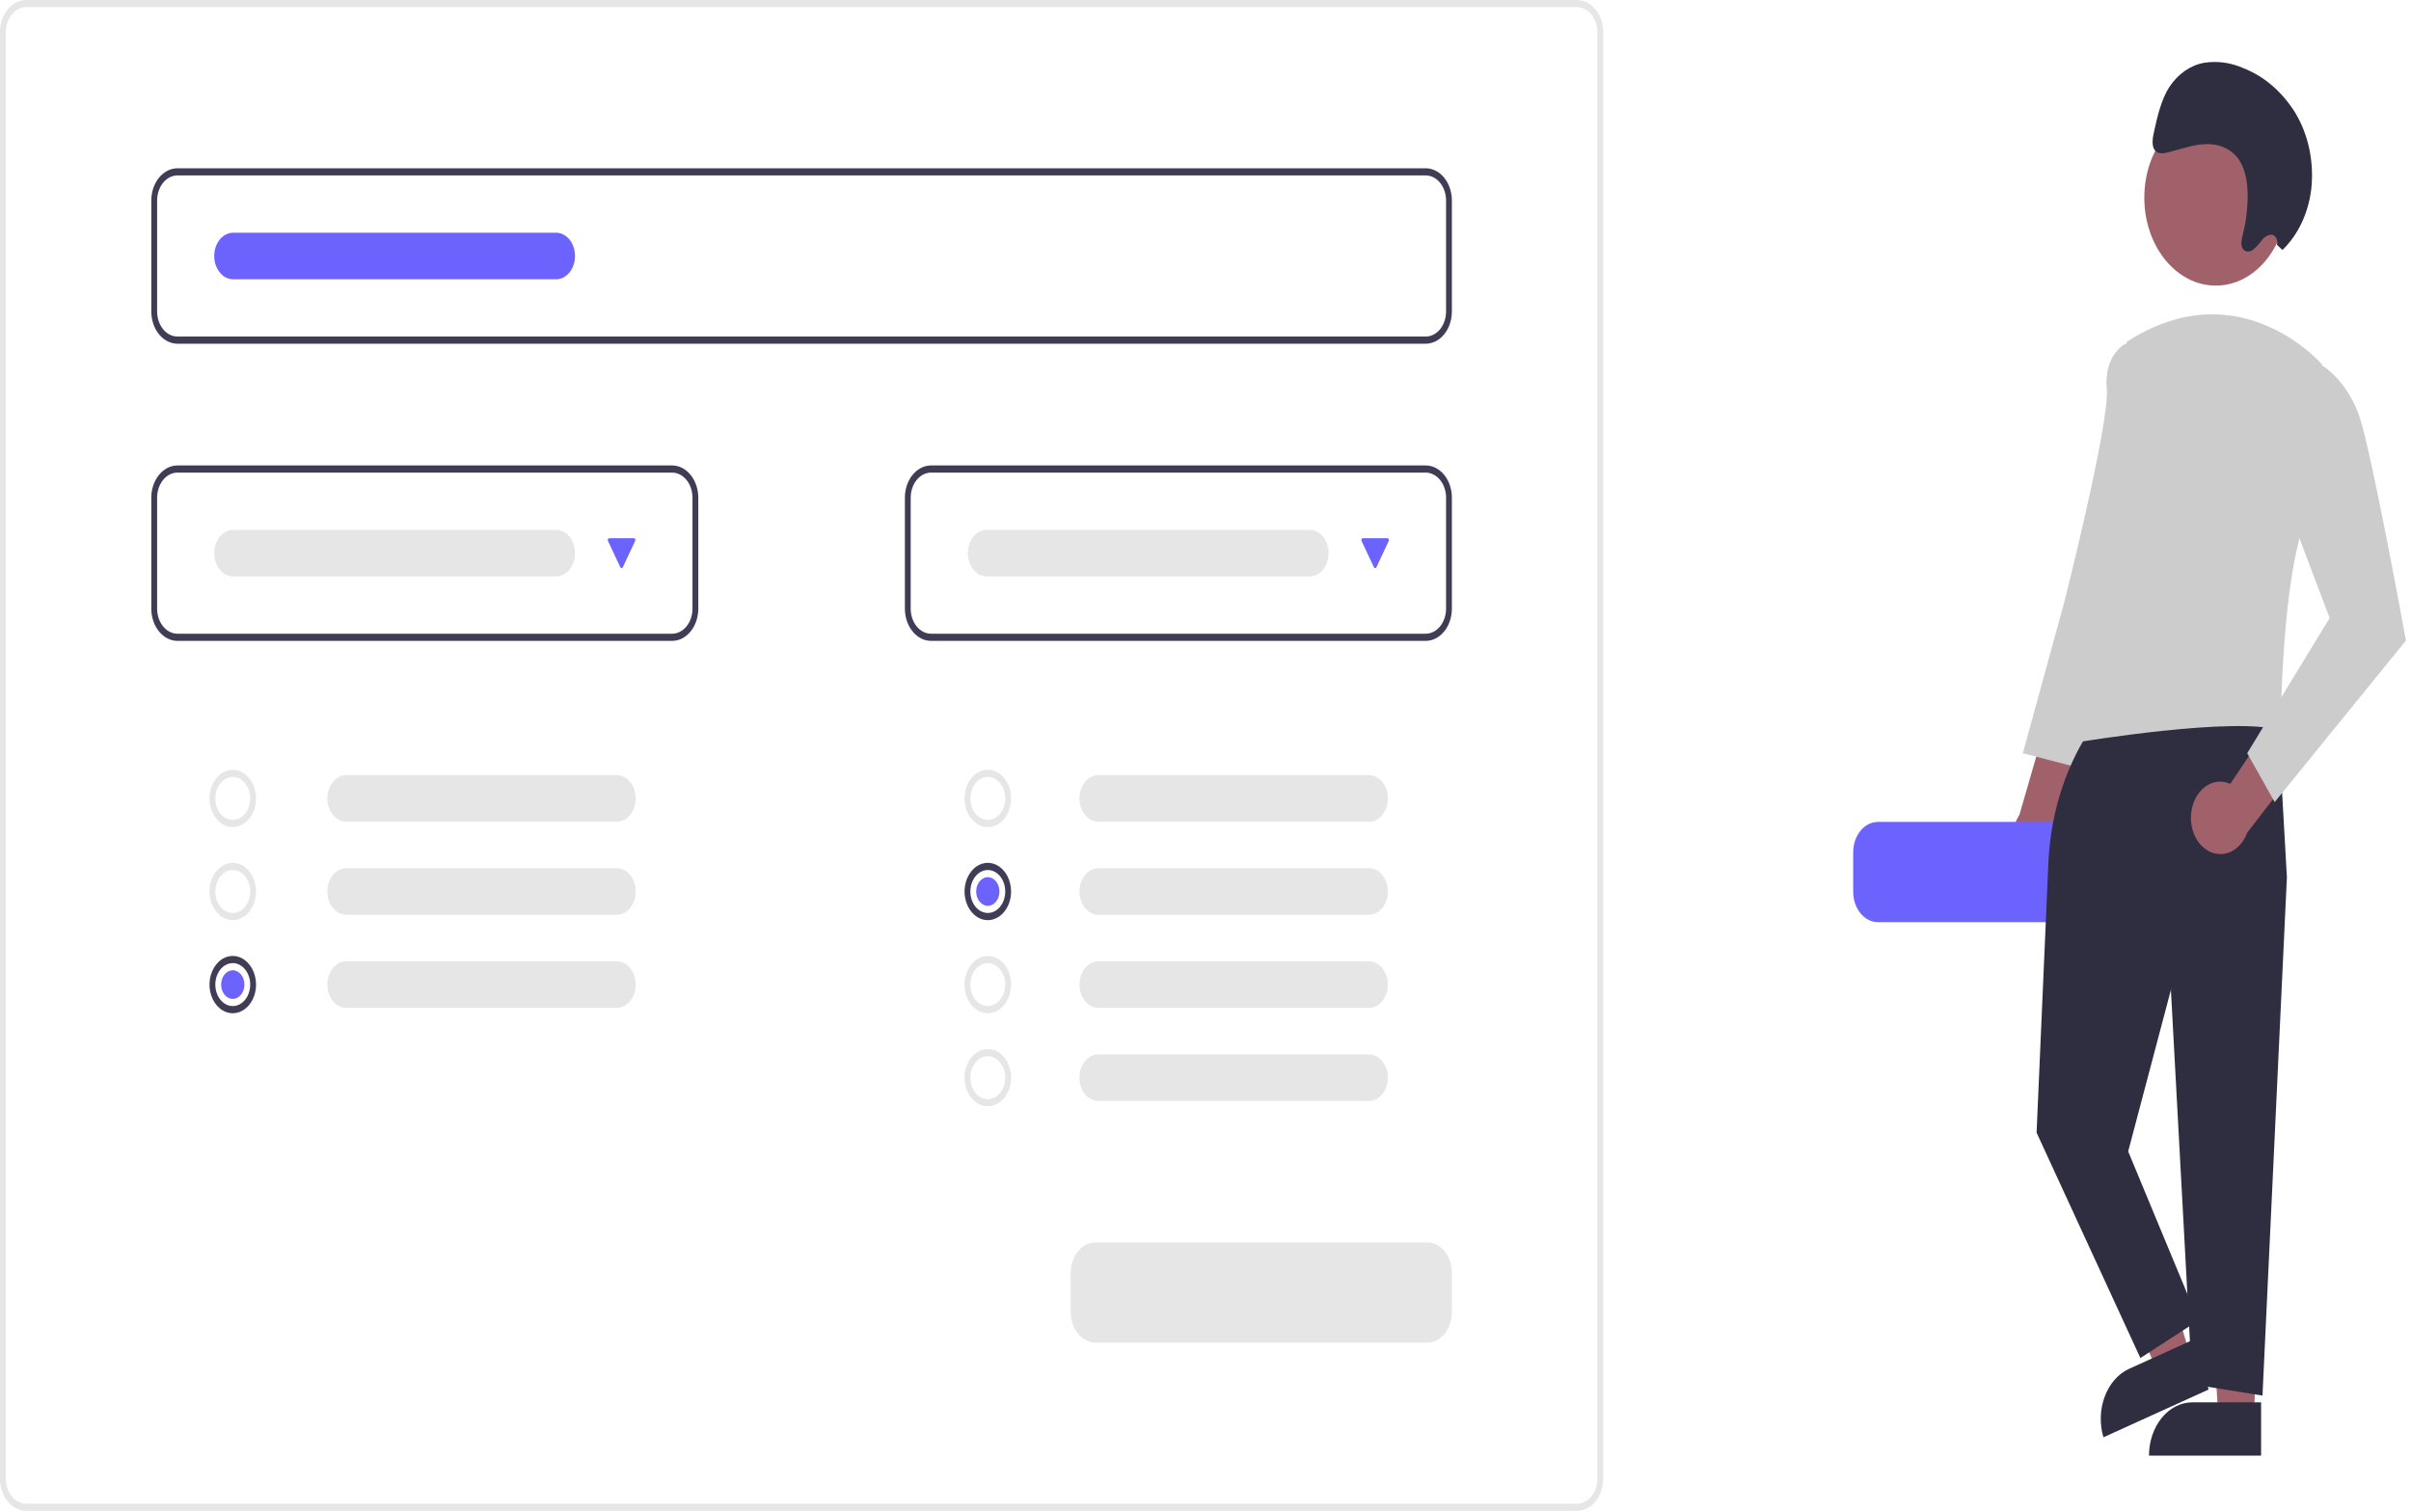 <svg width="389" height="244" viewBox="0 0 389 244" fill="none" xmlns="http://www.w3.org/2000/svg">
<path d="M332.388 139.788C332.94 139.278 333.393 138.624 333.718 137.874C334.042 137.125 334.228 136.296 334.264 135.448C334.3 134.6 334.184 133.753 333.925 132.965C333.666 132.178 333.27 131.47 332.764 130.892L339.53 112L330.935 113.793L325.828 131.458C325.095 132.567 324.718 133.969 324.768 135.398C324.819 136.826 325.293 138.182 326.102 139.209C326.91 140.236 327.997 140.862 329.156 140.969C330.314 141.076 331.464 140.655 332.388 139.788Z" fill="#A0616A"/>
<path d="M345.337 56.082L342.874 55.476C342.874 55.476 339.426 57.294 339.919 62.749C340.411 68.205 333.023 97.299 333.023 97.299L326.374 121.545L335.732 123.97L341.889 96.087L345.337 56.082Z" fill="#CCCCCC"/>
<path d="M356.507 148.803H302.99C301.932 148.802 300.918 148.284 300.17 147.363C299.422 146.443 299.001 145.194 299 143.892V137.537C299.001 136.235 299.422 134.987 300.17 134.067C300.918 133.146 301.932 132.628 302.99 132.627H356.507C357.565 132.628 358.579 133.146 359.327 134.067C360.075 134.987 360.496 136.235 360.497 137.537V143.892C360.496 145.194 360.075 146.442 359.327 147.363C358.579 148.284 357.565 148.802 356.507 148.803Z" fill="#6C63FF"/>
<path d="M353.338 218.574L347.939 221.026L337.682 196.565L345.65 192.944L353.338 218.574Z" fill="#A0616A"/>
<path d="M343.512 220.88L353.925 216.15L356.345 224.218L339.376 231.927C339.059 230.867 338.913 229.741 338.949 228.612C338.985 227.484 339.201 226.375 339.585 225.349C339.969 224.323 340.514 223.401 341.188 222.634C341.862 221.867 342.651 221.271 343.512 220.88Z" fill="#2F2E41"/>
<path d="M363.657 228.747L357.907 228.425L356.178 200.981L364.663 201.455L363.657 228.747Z" fill="#A0616A"/>
<path d="M353.715 226.285H364.814V234.885H346.726C346.726 233.756 346.907 232.637 347.258 231.594C347.609 230.551 348.124 229.602 348.773 228.804C349.422 228.005 350.192 227.372 351.04 226.939C351.888 226.507 352.797 226.285 353.715 226.285Z" fill="#2F2E41"/>
<path d="M337.949 116.696C333.481 122.98 330.855 130.925 330.491 139.263L328.591 182.766L345.337 219.135L354.695 213.073L343.367 185.797L350.262 159.732L368.978 141.548L367.501 115.484L337.949 116.696Z" fill="#2F2E41"/>
<path d="M364.053 139.123L368.978 141.548L365.038 225.196L353.71 223.378L350.262 159.732L364.053 139.123Z" fill="#2F2E41"/>
<path d="M353.572 130.911C353.693 130.075 353.962 129.282 354.36 128.588C354.757 127.893 355.274 127.315 355.873 126.893C356.471 126.471 357.138 126.215 357.826 126.145C358.514 126.074 359.206 126.19 359.853 126.484L370.5 110.529L373.078 120.778L362.572 134.357C362.099 135.663 361.253 136.71 360.194 137.299C359.135 137.888 357.938 137.979 356.828 137.554C355.719 137.129 354.775 136.218 354.174 134.994C353.574 133.77 353.36 132.317 353.572 130.911Z" fill="#A0616A"/>
<path d="M357.502 46.086C363.87 46.086 369.032 39.733 369.032 31.897C369.032 24.06 363.87 17.707 357.502 17.707C351.134 17.707 345.972 24.06 345.972 31.897C345.972 39.733 351.134 46.086 357.502 46.086Z" fill="#A0616A"/>
<path d="M374.642 58.809C374.642 58.809 361.344 43.353 343.12 55.172C343.12 55.172 338.441 113.665 335.486 119.727C335.486 119.727 361.098 115.484 367.993 117.908C367.993 117.908 367.993 92.45 372.426 82.752C376.859 73.054 374.642 58.809 374.642 58.809Z" fill="#CCCCCC"/>
<path d="M369.471 60.325L374.875 59.096C377.573 61.026 379.66 64.023 380.799 67.599C382.769 73.66 388.187 103.361 388.187 103.361L367.008 129.425L362.575 121.545L375.874 99.724L368.978 81.54L369.471 60.325Z" fill="#CCCCCC"/>
<path d="M367.364 39.489C367.413 39.311 367.429 39.121 367.41 38.934C367.391 38.748 367.337 38.569 367.253 38.411C367.169 38.254 367.056 38.123 366.925 38.027C366.793 37.932 366.645 37.875 366.493 37.86C366.18 37.881 365.875 37.98 365.594 38.15C365.314 38.32 365.064 38.559 364.861 38.851C364.443 39.443 363.958 39.956 363.419 40.374C362.861 40.721 362.105 40.671 361.787 40.011C361.488 39.392 361.693 38.563 361.874 37.843C362.334 36.012 362.591 34.114 362.639 32.199C362.691 30.061 362.446 27.83 361.484 26.162C360.243 24.011 358.024 23.194 355.923 23.253C353.823 23.312 351.757 24.11 349.676 24.614C348.958 24.788 348.114 24.877 347.633 24.192C347.123 23.464 347.31 22.285 347.528 21.302C348.091 18.749 348.689 16.111 349.999 14.05C351.416 11.908 353.439 10.506 355.661 10.127C357.795 9.802 359.961 10.104 361.981 11.01C365.272 12.287 368.168 14.77 370.282 18.127C372.461 21.697 373.402 26.184 372.901 30.606C372.411 34.457 370.752 37.937 368.26 40.343" fill="#2F2E41"/>
<path d="M254.439 243.803H4.225C3.105 243.802 2.031 243.253 1.239 242.279C0.447 241.304 0.001 239.982 0 238.604V5.2C0.001 3.821 0.447 2.499 1.239 1.525C2.031 0.55 3.105 0.002 4.225 0H254.439C255.559 0.002 256.633 0.55 257.425 1.525C258.217 2.499 258.662 3.821 258.664 5.2V238.604C258.662 239.982 258.217 241.304 257.425 242.279C256.633 243.253 255.559 243.802 254.439 243.803ZM4.225 1.155C3.354 1.157 2.518 1.583 1.902 2.341C1.286 3.099 0.94 4.127 0.939 5.2V238.604C0.94 239.676 1.286 240.704 1.902 241.462C2.519 242.22 3.354 242.646 4.225 242.648H254.439C255.31 242.646 256.145 242.22 256.761 241.462C257.377 240.704 257.724 239.676 257.725 238.604V5.2C257.724 4.127 257.377 3.099 256.761 2.341C256.145 1.583 255.31 1.157 254.439 1.155H4.225Z" fill="#E6E6E6"/>
<path d="M230.028 55.462H28.636C27.516 55.461 26.442 54.912 25.65 53.938C24.858 52.963 24.412 51.641 24.411 50.263V32.353C24.412 30.974 24.858 29.653 25.65 28.678C26.442 27.703 27.516 27.155 28.636 27.153H230.028C231.148 27.155 232.222 27.703 233.014 28.678C233.806 29.653 234.251 30.974 234.253 32.353V50.263C234.251 51.641 233.806 52.963 233.014 53.938C232.222 54.913 231.148 55.461 230.028 55.462ZM28.636 28.309C27.765 28.31 26.93 28.737 26.314 29.495C25.698 30.253 25.351 31.281 25.35 32.353V50.263C25.351 51.335 25.698 52.363 26.314 53.121C26.93 53.879 27.765 54.306 28.636 54.307H230.028C230.899 54.306 231.734 53.879 232.35 53.121C232.966 52.363 233.313 51.335 233.314 50.263V32.353C233.313 31.281 232.966 30.253 232.35 29.495C231.734 28.737 230.899 28.31 230.028 28.309H28.636Z" fill="#3F3D56"/>
<path d="M108.442 103.414H28.636C27.516 103.413 26.442 102.864 25.65 101.889C24.858 100.915 24.412 99.593 24.411 98.215V80.305C24.412 78.926 24.858 77.605 25.65 76.63C26.442 75.655 27.516 75.107 28.636 75.105H108.442C109.562 75.107 110.636 75.655 111.428 76.63C112.22 77.605 112.665 78.926 112.667 80.305V98.215C112.665 99.593 112.22 100.915 111.428 101.889C110.636 102.864 109.562 103.413 108.442 103.414ZM28.636 76.261C27.765 76.262 26.93 76.688 26.314 77.447C25.698 78.205 25.351 79.233 25.35 80.305V98.215C25.351 99.287 25.698 100.315 26.314 101.073C26.93 101.831 27.765 102.257 28.636 102.259H108.442C109.313 102.257 110.148 101.831 110.764 101.073C111.38 100.315 111.727 99.287 111.728 98.215V80.305C111.727 79.233 111.38 78.205 110.764 77.447C110.148 76.688 109.313 76.262 108.442 76.261H28.636Z" fill="#3F3D56"/>
<path d="M230.028 103.414H150.222C149.102 103.413 148.028 102.864 147.236 101.889C146.444 100.915 145.998 99.593 145.997 98.215V80.305C145.998 78.926 146.444 77.605 147.236 76.63C148.028 75.655 149.102 75.107 150.222 75.105H230.028C231.148 75.107 232.222 75.655 233.014 76.63C233.806 77.605 234.251 78.926 234.253 80.305V98.215C234.251 99.593 233.806 100.915 233.014 101.889C232.222 102.864 231.148 103.413 230.028 103.414ZM150.222 76.261C149.351 76.262 148.516 76.688 147.9 77.447C147.283 78.205 146.937 79.233 146.936 80.305V98.215C146.937 99.287 147.283 100.315 147.9 101.073C148.516 101.831 149.351 102.257 150.222 102.259H230.028C230.899 102.257 231.734 101.831 232.35 101.073C232.966 100.315 233.313 99.287 233.314 98.215V80.305C233.313 79.233 232.966 78.205 232.35 77.447C231.734 76.688 230.899 76.262 230.028 76.261H150.222Z" fill="#3F3D56"/>
<path d="M230.262 216.65H176.746C175.688 216.648 174.673 216.13 173.925 215.21C173.177 214.289 172.757 213.041 172.755 211.739V205.384C172.757 204.082 173.177 202.834 173.925 201.913C174.673 200.993 175.688 200.475 176.746 200.473H230.262C231.32 200.475 232.334 200.993 233.082 201.913C233.83 202.834 234.251 204.082 234.253 205.384V211.739C234.251 213.041 233.83 214.289 233.082 215.21C232.334 216.13 231.32 216.648 230.262 216.65Z" fill="#E6E6E6"/>
<path d="M37.556 133.456C36.813 133.456 36.087 133.185 35.469 132.677C34.852 132.169 34.37 131.448 34.086 130.603C33.802 129.759 33.727 128.829 33.872 127.933C34.017 127.036 34.375 126.213 34.9 125.566C35.425 124.92 36.094 124.48 36.823 124.301C37.551 124.123 38.306 124.215 38.993 124.564C39.679 124.914 40.266 125.507 40.678 126.267C41.091 127.027 41.311 127.92 41.311 128.834C41.31 130.06 40.914 131.235 40.21 132.101C39.506 132.967 38.551 133.455 37.556 133.456ZM37.556 125.368C36.998 125.368 36.454 125.571 35.991 125.952C35.528 126.333 35.166 126.874 34.953 127.508C34.74 128.141 34.684 128.838 34.793 129.511C34.902 130.183 35.17 130.801 35.564 131.286C35.958 131.77 36.46 132.1 37.006 132.234C37.552 132.368 38.119 132.299 38.633 132.037C39.148 131.775 39.588 131.33 39.898 130.76C40.207 130.19 40.372 129.52 40.372 128.834C40.371 127.915 40.074 127.034 39.546 126.384C39.018 125.735 38.302 125.369 37.556 125.368Z" fill="#E6E6E6"/>
<path d="M37.556 148.477C36.813 148.477 36.087 148.206 35.469 147.698C34.852 147.191 34.37 146.469 34.086 145.624C33.802 144.78 33.727 143.85 33.872 142.954C34.017 142.057 34.375 141.234 34.9 140.587C35.425 139.941 36.094 139.501 36.823 139.322C37.551 139.144 38.306 139.236 38.993 139.585C39.679 139.935 40.266 140.528 40.678 141.288C41.091 142.048 41.311 142.941 41.311 143.855C41.31 145.081 40.914 146.256 40.21 147.122C39.506 147.989 38.551 148.476 37.556 148.477ZM37.556 140.389C36.998 140.389 36.454 140.592 35.991 140.973C35.528 141.354 35.166 141.896 34.953 142.529C34.74 143.162 34.684 143.859 34.793 144.532C34.902 145.204 35.17 145.822 35.564 146.307C35.958 146.791 36.46 147.121 37.006 147.255C37.552 147.389 38.119 147.32 38.633 147.058C39.148 146.796 39.588 146.351 39.898 145.781C40.207 145.211 40.372 144.541 40.372 143.855C40.371 142.936 40.074 142.055 39.546 141.405C39.018 140.756 38.302 140.39 37.556 140.389Z" fill="#E6E6E6"/>
<path d="M37.556 163.498C36.813 163.498 36.087 163.227 35.469 162.719C34.852 162.212 34.37 161.49 34.086 160.645C33.802 159.801 33.727 158.871 33.872 157.975C34.017 157.078 34.375 156.255 34.9 155.608C35.425 154.962 36.094 154.522 36.823 154.343C37.551 154.165 38.306 154.257 38.993 154.606C39.679 154.956 40.266 155.549 40.678 156.309C41.091 157.069 41.311 157.962 41.311 158.877C41.31 160.102 40.914 161.277 40.21 162.143C39.506 163.01 38.551 163.497 37.556 163.498ZM37.556 155.41C36.998 155.41 36.454 155.613 35.991 155.994C35.528 156.375 35.166 156.917 34.953 157.55C34.74 158.183 34.684 158.88 34.793 159.553C34.902 160.225 35.17 160.843 35.564 161.328C35.958 161.812 36.46 162.143 37.006 162.276C37.552 162.41 38.119 162.341 38.633 162.079C39.148 161.817 39.588 161.372 39.898 160.802C40.207 160.232 40.372 159.562 40.372 158.877C40.371 157.957 40.074 157.076 39.546 156.426C39.018 155.777 38.302 155.411 37.556 155.41Z" fill="#3F3D56"/>
<path d="M55.864 125.079C55.054 125.079 54.278 125.475 53.706 126.179C53.134 126.883 52.812 127.838 52.812 128.834C52.812 129.83 53.134 130.786 53.706 131.49C54.278 132.194 55.054 132.59 55.864 132.59H99.522C100.331 132.59 101.108 132.194 101.68 131.49C102.252 130.786 102.574 129.83 102.574 128.834C102.574 127.838 102.252 126.883 101.68 126.179C101.108 125.475 100.331 125.079 99.522 125.079H55.864Z" fill="#E6E6E6"/>
<path d="M55.864 140.1C55.054 140.1 54.278 140.496 53.706 141.2C53.134 141.904 52.812 142.859 52.812 143.855C52.812 144.851 53.134 145.807 53.706 146.511C54.278 147.215 55.054 147.611 55.864 147.611H99.522C100.331 147.611 101.108 147.215 101.68 146.511C102.252 145.807 102.574 144.851 102.574 143.855C102.574 142.859 102.252 141.904 101.68 141.2C101.108 140.496 100.331 140.1 99.522 140.1H55.864Z" fill="#E6E6E6"/>
<path d="M55.864 155.121C55.054 155.121 54.278 155.517 53.706 156.221C53.134 156.925 52.812 157.881 52.812 158.876C52.812 159.872 53.134 160.828 53.706 161.532C54.278 162.236 55.054 162.632 55.864 162.632H99.522C100.331 162.632 101.108 162.236 101.68 161.532C102.252 160.828 102.574 159.872 102.574 158.876C102.574 157.881 102.252 156.925 101.68 156.221C101.108 155.517 100.331 155.121 99.522 155.121H55.864Z" fill="#E6E6E6"/>
<path d="M159.376 133.456C158.634 133.456 157.907 133.185 157.29 132.677C156.672 132.169 156.191 131.448 155.907 130.603C155.622 129.759 155.548 128.829 155.693 127.933C155.838 127.036 156.195 126.213 156.721 125.566C157.246 124.92 157.915 124.48 158.644 124.301C159.372 124.123 160.127 124.215 160.813 124.564C161.5 124.914 162.086 125.507 162.499 126.267C162.912 127.027 163.132 127.92 163.132 128.834C163.131 130.06 162.735 131.235 162.031 132.101C161.327 132.967 160.372 133.455 159.376 133.456ZM159.376 125.368C158.819 125.368 158.275 125.571 157.811 125.952C157.348 126.333 156.987 126.874 156.774 127.508C156.561 128.141 156.505 128.838 156.614 129.511C156.722 130.183 156.991 130.801 157.385 131.286C157.779 131.77 158.28 132.1 158.827 132.234C159.373 132.368 159.939 132.299 160.454 132.037C160.969 131.775 161.409 131.33 161.718 130.76C162.028 130.19 162.193 129.52 162.193 128.834C162.192 127.915 161.895 127.034 161.367 126.384C160.839 125.735 160.123 125.369 159.376 125.368Z" fill="#E6E6E6"/>
<path d="M159.376 148.477C158.634 148.477 157.907 148.206 157.29 147.698C156.672 147.191 156.191 146.469 155.907 145.624C155.622 144.78 155.548 143.85 155.693 142.954C155.838 142.057 156.195 141.234 156.721 140.587C157.246 139.941 157.915 139.501 158.644 139.322C159.372 139.144 160.127 139.236 160.813 139.585C161.5 139.935 162.086 140.528 162.499 141.288C162.912 142.048 163.132 142.941 163.132 143.855C163.131 145.081 162.735 146.256 162.031 147.122C161.327 147.989 160.372 148.476 159.376 148.477ZM159.376 140.389C158.819 140.389 158.275 140.592 157.811 140.973C157.348 141.354 156.987 141.896 156.774 142.529C156.561 143.162 156.505 143.859 156.614 144.532C156.722 145.204 156.991 145.822 157.385 146.307C157.779 146.791 158.28 147.121 158.827 147.255C159.373 147.389 159.939 147.32 160.454 147.058C160.969 146.796 161.409 146.351 161.718 145.781C162.028 145.211 162.193 144.541 162.193 143.855C162.192 142.936 161.895 142.055 161.367 141.405C160.839 140.756 160.123 140.39 159.376 140.389Z" fill="#3F3D56"/>
<path d="M159.376 163.498C158.634 163.498 157.907 163.227 157.29 162.719C156.672 162.212 156.191 161.49 155.907 160.645C155.622 159.801 155.548 158.871 155.693 157.975C155.838 157.078 156.195 156.255 156.721 155.608C157.246 154.962 157.915 154.522 158.644 154.343C159.372 154.165 160.127 154.257 160.813 154.606C161.5 154.956 162.086 155.549 162.499 156.309C162.912 157.069 163.132 157.962 163.132 158.877C163.131 160.102 162.735 161.277 162.031 162.143C161.327 163.01 160.372 163.497 159.376 163.498ZM159.376 155.41C158.819 155.41 158.275 155.613 157.811 155.994C157.348 156.375 156.987 156.917 156.774 157.55C156.561 158.183 156.505 158.88 156.614 159.553C156.722 160.225 156.991 160.843 157.385 161.328C157.779 161.812 158.28 162.143 158.827 162.276C159.373 162.41 159.939 162.341 160.454 162.079C160.969 161.817 161.409 161.372 161.718 160.802C162.028 160.232 162.193 159.562 162.193 158.877C162.192 157.957 161.895 157.076 161.367 156.426C160.839 155.777 160.123 155.411 159.376 155.41Z" fill="#E6E6E6"/>
<path d="M159.376 178.519C158.634 178.519 157.907 178.248 157.29 177.74C156.672 177.233 156.191 176.511 155.907 175.666C155.622 174.822 155.548 173.892 155.693 172.996C155.838 172.099 156.195 171.276 156.721 170.629C157.246 169.983 157.915 169.543 158.644 169.364C159.372 169.186 160.127 169.278 160.813 169.627C161.5 169.977 162.086 170.57 162.499 171.33C162.912 172.09 163.132 172.983 163.132 173.898C163.131 175.123 162.735 176.298 162.031 177.164C161.327 178.031 160.372 178.518 159.376 178.519ZM159.376 170.431C158.819 170.431 158.275 170.634 157.811 171.015C157.348 171.396 156.987 171.938 156.774 172.571C156.561 173.204 156.505 173.901 156.614 174.574C156.722 175.246 156.991 175.864 157.385 176.349C157.779 176.833 158.28 177.164 158.827 177.297C159.373 177.431 159.939 177.362 160.454 177.1C160.969 176.838 161.409 176.393 161.718 175.823C162.028 175.253 162.193 174.583 162.193 173.898C162.192 172.978 161.895 172.097 161.367 171.448C160.839 170.798 160.123 170.432 159.376 170.431Z" fill="#E6E6E6"/>
<path d="M177.215 125.079C176.406 125.079 175.63 125.475 175.057 126.179C174.485 126.883 174.164 127.838 174.164 128.834C174.164 129.83 174.485 130.786 175.057 131.49C175.63 132.194 176.406 132.59 177.215 132.59H220.873C221.683 132.59 222.459 132.194 223.031 131.49C223.603 130.786 223.925 129.83 223.925 128.834C223.925 127.838 223.603 126.883 223.031 126.179C222.459 125.475 221.683 125.079 220.873 125.079H177.215Z" fill="#E6E6E6"/>
<path d="M177.215 140.1C176.406 140.1 175.63 140.496 175.057 141.2C174.485 141.904 174.164 142.859 174.164 143.855C174.164 144.851 174.485 145.807 175.057 146.511C175.63 147.215 176.406 147.611 177.215 147.611H220.873C221.683 147.611 222.459 147.215 223.031 146.511C223.603 145.807 223.925 144.851 223.925 143.855C223.925 142.859 223.603 141.904 223.031 141.2C222.459 140.496 221.683 140.1 220.873 140.1H177.215Z" fill="#E6E6E6"/>
<path d="M177.215 155.121C176.406 155.121 175.63 155.517 175.057 156.221C174.485 156.925 174.164 157.881 174.164 158.876C174.164 159.872 174.485 160.828 175.057 161.532C175.63 162.236 176.406 162.632 177.215 162.632H220.873C221.683 162.632 222.459 162.236 223.031 161.532C223.603 160.828 223.925 159.872 223.925 158.876C223.925 157.881 223.603 156.925 223.031 156.221C222.459 155.517 221.683 155.121 220.873 155.121H177.215Z" fill="#E6E6E6"/>
<path d="M177.215 170.142C176.406 170.142 175.63 170.538 175.057 171.242C174.485 171.946 174.164 172.902 174.164 173.898C174.164 174.893 174.485 175.849 175.057 176.553C175.63 177.257 176.406 177.653 177.215 177.653H220.873C221.683 177.653 222.459 177.257 223.031 176.553C223.603 175.849 223.925 174.893 223.925 173.898C223.925 172.902 223.603 171.946 223.031 171.242C222.459 170.538 221.683 170.142 220.873 170.142H177.215Z" fill="#E6E6E6"/>
<path d="M37.615 85.504C36.806 85.504 36.03 85.9 35.458 86.604C34.885 87.309 34.564 88.264 34.564 89.26C34.564 90.256 34.885 91.211 35.458 91.915C36.03 92.619 36.806 93.015 37.615 93.015H89.723C90.533 93.015 91.309 92.619 91.881 91.915C92.453 91.211 92.775 90.256 92.775 89.26C92.775 88.264 92.453 87.309 91.881 86.604C91.309 85.9 90.533 85.504 89.723 85.504H37.615Z" fill="#E6E6E6"/>
<path d="M37.615 37.553C36.806 37.553 36.03 37.948 35.458 38.653C34.885 39.357 34.564 40.312 34.564 41.308C34.564 42.304 34.885 43.259 35.458 43.963C36.03 44.667 36.806 45.063 37.615 45.063H89.723C90.533 45.063 91.309 44.667 91.881 43.963C92.453 43.259 92.775 42.304 92.775 41.308C92.775 40.312 92.453 39.357 91.881 38.653C91.309 37.948 90.533 37.553 89.723 37.553H37.615Z" fill="#6C63FF"/>
<path d="M98.293 86.847C98.252 86.847 98.212 86.861 98.176 86.886C98.14 86.911 98.111 86.948 98.09 86.992C98.07 87.036 98.059 87.085 98.059 87.136C98.059 87.187 98.07 87.237 98.09 87.281L100.083 91.528C100.103 91.572 100.133 91.608 100.168 91.633C100.204 91.659 100.245 91.672 100.286 91.672C100.327 91.672 100.368 91.659 100.403 91.633C100.439 91.608 100.469 91.572 100.489 91.528L102.482 87.281C102.502 87.237 102.513 87.187 102.513 87.136C102.513 87.085 102.502 87.036 102.482 86.992C102.461 86.948 102.431 86.911 102.396 86.886C102.36 86.861 102.319 86.847 102.278 86.847H98.293Z" fill="#6C63FF"/>
<path d="M159.201 85.504C158.392 85.504 157.616 85.9 157.044 86.604C156.471 87.309 156.15 88.264 156.15 89.26C156.15 90.256 156.471 91.211 157.044 91.915C157.616 92.619 158.392 93.015 159.201 93.015H211.309C212.119 93.015 212.895 92.619 213.467 91.915C214.039 91.211 214.361 90.256 214.361 89.26C214.361 88.264 214.039 87.309 213.467 86.604C212.895 85.9 212.119 85.504 211.309 85.504H159.201Z" fill="#E6E6E6"/>
<path d="M219.88 86.847C219.838 86.847 219.798 86.861 219.762 86.886C219.726 86.911 219.697 86.948 219.676 86.992C219.656 87.036 219.645 87.085 219.645 87.136C219.645 87.187 219.656 87.237 219.676 87.281L221.669 91.528C221.689 91.572 221.719 91.608 221.755 91.633C221.79 91.659 221.831 91.672 221.872 91.672C221.913 91.672 221.954 91.659 221.989 91.633C222.025 91.608 222.055 91.572 222.075 91.528L224.068 87.281C224.088 87.237 224.099 87.187 224.099 87.136C224.099 87.085 224.088 87.036 224.068 86.992C224.047 86.948 224.017 86.911 223.982 86.886C223.946 86.861 223.906 86.847 223.864 86.847H219.88Z" fill="#6C63FF"/>
<path d="M159.376 146.166C160.413 146.166 161.254 145.132 161.254 143.855C161.254 142.579 160.413 141.544 159.376 141.544C158.339 141.544 157.499 142.579 157.499 143.855C157.499 145.132 158.339 146.166 159.376 146.166Z" fill="#6C63FF"/>
<path d="M37.556 161.187C38.593 161.187 39.433 160.153 39.433 158.876C39.433 157.6 38.593 156.566 37.556 156.566C36.518 156.566 35.678 157.6 35.678 158.876C35.678 160.153 36.518 161.187 37.556 161.187Z" fill="#6C63FF"/>
</svg>
